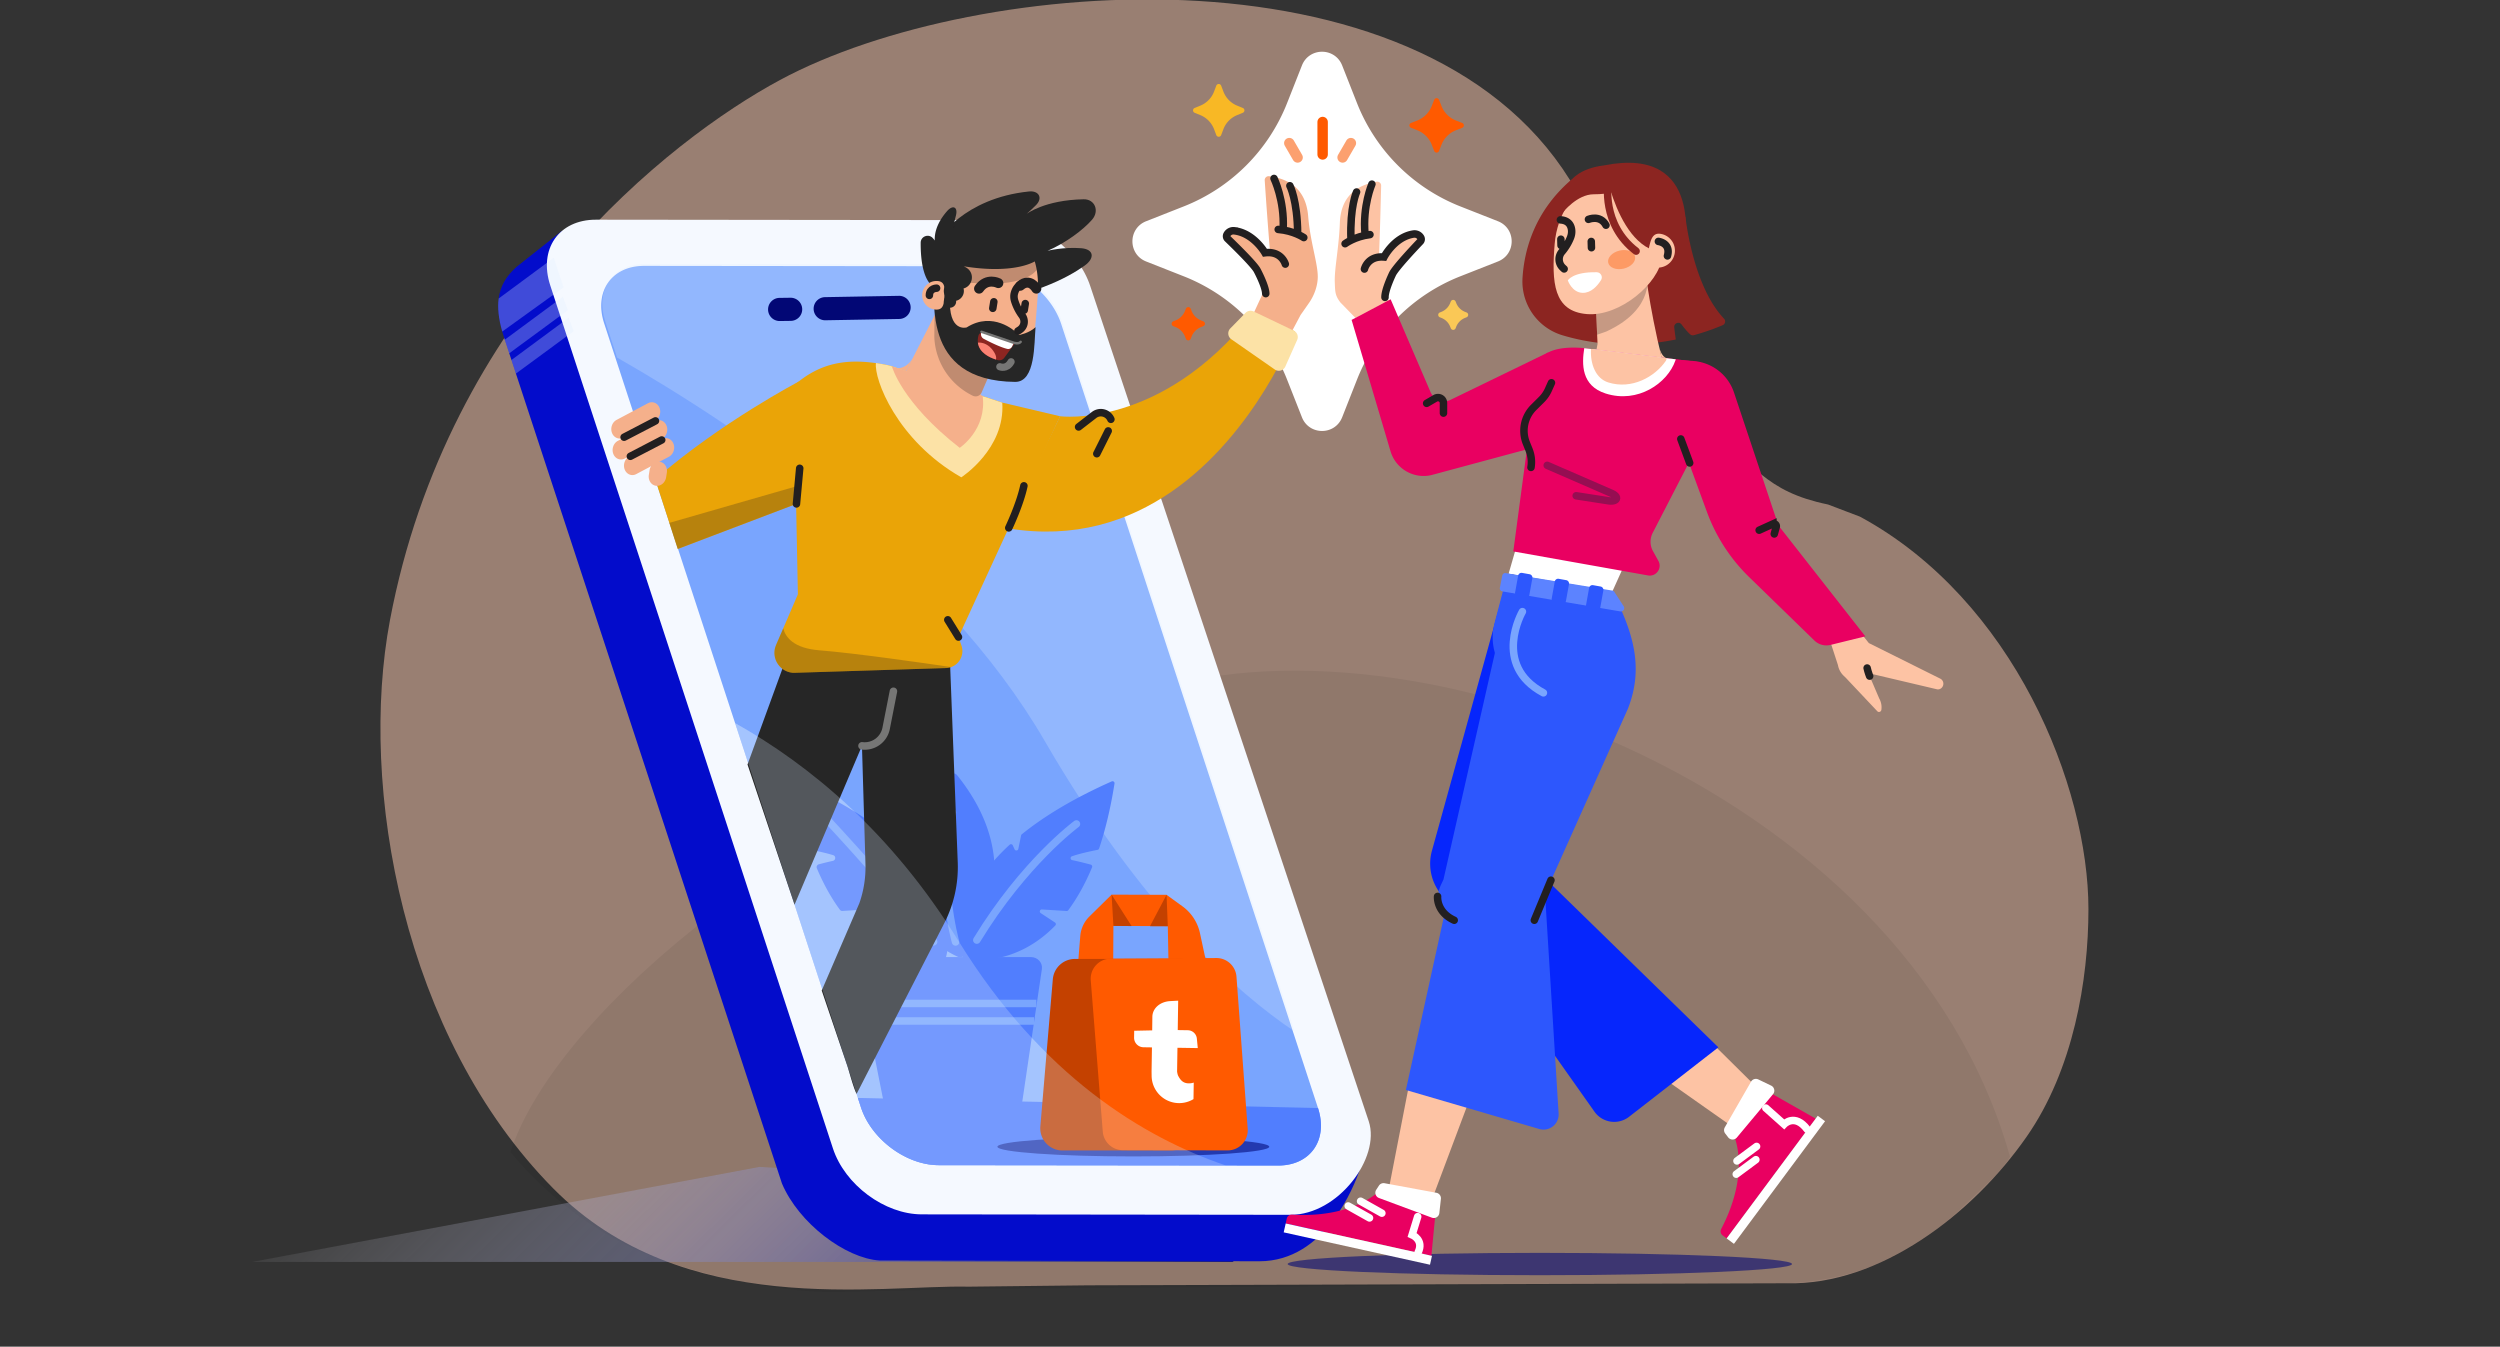 <svg width="375" height="202" fill="none" xmlns="http://www.w3.org/2000/svg">
    <rect width="100%" height="100%" fill="#333333" stroke="none"/>
    <defs>
        <linearGradient id="b" x1="165.884" y1="215.137" x2="84.134" y2="132.382"
            gradientUnits="userSpaceOnUse">
            <stop stop-color="#000578" />
            <stop offset="1" stop-color="#fff" stop-opacity="0" />
        </linearGradient>
        <clipPath id="a">
            <path fill="#fff" d="M0 0h375v201.009H0z" />
        </clipPath>
    </defs>
    <g clip-path="url(#a)">
        <path opacity=".5"
            d="M313.265 136.376c0 10.624-2.25 24.056-9.265 34.124-8.16 11.722-22.101 22.298-35.896 21.99l-104.88.308-17.915.202c-13.589-.303-42.809 5-62.309-14.721C60.483 155.507 53.76 118.058 58.5 93c8.703-46 41.821-72.016 58.5-81 29.615-15.952 98.11-21.22 119.5 16.701 5.646 10.013 10.601 28.212 18.692 34.583 8.091 6.37 9.433 10.417 19.018 12.393L279 77.5c23.086 12.5 34.265 40.5 34.265 58.876v-.005.005Z"
            fill="#FFCDB2" />
        <g style="mix-blend-mode:color-burn" opacity=".06">
            <path
                d="M301.5 173.5c-1.5 2.5-3.761 4.3-6 6.5-7.4 7.272-16.494 13.268-33 12.5l-114.925.814-22.5.5c-7.23 0-16.855-1.741-25.777-4.817-10.204-3.517-18.223-10.683-22.723-16.183 5.802-18.209 37.707-49.324 92.404-67.927-8.853 3.009 11.456-3.896 0 0C208.533 89.294 285.705 117.149 301.5 173.5Z"
                fill="#000" style="mix-blend-mode:lighten" />
        </g>
        <path
            d="M218.855 31.422h.001l5.658 2.23c2.315.913 2.315 4.19 0 5.102l-5.658 2.23a27.979 27.979 0 0 0-15.768 15.767v.001l-2.23 5.658c-.913 2.315-4.189 2.315-5.102 0l-2.23-5.658a28.017 28.017 0 0 0-15.767-15.767h-.001l-5.658-2.23c-2.315-.913-2.315-4.19 0-5.103l5.658-2.23a28.014 28.014 0 0 0 15.767-15.767h.001l2.23-5.658c.913-2.316 4.189-2.316 5.102 0l2.23 5.658a28.017 28.017 0 0 0 15.767 15.767Z"
            fill="#fff" stroke="#fff" />
        <path
            d="m185.548 15.837.874.358a.391.391 0 0 1 0 .723l-.874.358a3.698 3.698 0 0 0-2.045 2.123l-.328.863a.391.391 0 0 1-.731 0l-.327-.863a3.709 3.709 0 0 0-2.045-2.123l-.874-.358a.39.39 0 0 1 0-.723l.874-.358a3.707 3.707 0 0 0 2.045-2.124l.327-.863a.391.391 0 0 1 .731 0l.328.863a3.702 3.702 0 0 0 2.045 2.124Z"
            fill="#F8B825" />
        <path
            d="m219.761 46.781.22.087a.39.39 0 0 1 0 .727l-.22.087a2.36 2.36 0 0 0-1.33 1.33l-.087.22a.39.39 0 0 1-.727 0l-.087-.22a2.363 2.363 0 0 0-1.33-1.33l-.22-.087a.39.39 0 0 1 0-.727l.22-.087a2.363 2.363 0 0 0 1.33-1.33l.087-.22a.39.39 0 0 1 .727 0l.087.22c.24.608.721 1.09 1.33 1.33Z"
            fill="#FAC856" />
        <path
            d="m218.39 18.074.938.37a.39.39 0 0 1 0 .727l-.938.37a3.84 3.84 0 0 0-2.164 2.163l-.37.938a.39.39 0 0 1-.727 0l-.37-.938a3.844 3.844 0 0 0-2.164-2.164l-.938-.37a.39.39 0 0 1 0-.727l.938-.37a3.843 3.843 0 0 0 2.164-2.164l.37-.938a.39.39 0 0 1 .727 0l.37.938a3.845 3.845 0 0 0 2.164 2.165ZM180.176 48.072l.317.125a.39.39 0 0 1 0 .728l-.317.125a2.558 2.558 0 0 0-1.443 1.443l-.126.317a.39.39 0 0 1-.727 0l-.125-.317a2.563 2.563 0 0 0-1.443-1.443l-.318-.125a.39.39 0 0 1 0-.727l.318-.126a2.564 2.564 0 0 0 1.443-1.443l.125-.317a.39.39 0 0 1 .727 0l.126.317c.26.66.782 1.182 1.443 1.443Z"
            fill="#FF5A00" />
        <path stroke="#FF5A00" stroke-width="1.563" stroke-linecap="round"
            d="M198.395 18.301v4.867" />
        <path stroke="#FCA06F" stroke-width="1.563" stroke-linecap="round"
            d="m193.394 21.465 1.246 2.153M202.634 21.465l-1.246 2.153" />
        <path d="M37.824 189.288h147.241l-13.153-10.87-58.001-3.38-76.087 14.25Z" fill="url(#b)" />
        <path
            d="M203.942 175.565c-.804 2.183-5.055 13.626-15.047 13.626l-56.968-.115c-5.144-.342-12.115-5.599-14.631-11.544L77.388 56.04l-.67-2.038-.331-1.007-.67-2.039-.108-.33c-.1-.305-.19-.601-.273-.89-.566-1.986-.72-3.597-.538-4.958.26-1.986 1.23-3.438 2.665-4.733l6.786-5.38c5.574.007 68.225 2.954 70.013 8.41l49.678 132.49h.002Z"
            fill="#030CCB" />
        <path
            d="m193.604 182.222-55.338-.068c-5.573-.005-11.54-4.435-13.326-9.89L82.54 42.821c-1.787-5.456 1.282-9.875 6.854-9.868l60.816.067c5.574.006 11.54 4.436 13.327 9.89l41.781 125.302c1.786 5.457-4.595 14.008-11.716 14.008l.002.002Z"
            fill="#F5F9FF" />
        <path
            d="m191.703 174.834-7.823-.011-43.072-.047c-4.085-.006-8.409-2.724-10.625-6.413a11.043 11.043 0 0 1-1.032-2.239l-.47-1.432-3.628-11.078-3.622-11.056-7.191-21.953-3.978-12.146-17.867-54.536-1.768-5.41c-1.564-4.775 1.12-8.638 5.996-8.631l50.893.055c4.875.005 10.097 3.882 11.66 8.65l34.861 106.435 3.663 11.18c1.564 4.768-1.122 8.638-5.997 8.632Z"
            fill="#79A5FE" />
        <path opacity=".25"
            d="m159.335 48.295 34.863 106.435c-8.641-5.798-22.797-18.231-37.45-43.514-15.418-26.599-45.292-46.778-64.192-57.585l-1.77-5.41c-1.564-4.773 1.12-8.637 5.997-8.631l50.892.055c4.875.005 10.096 3.882 11.66 8.65Z"
            fill="#DEECFF" />
        <path fill-rule="evenodd" clip-rule="evenodd"
            d="M136.598 46.079a1.736 1.736 0 0 1-1.704 1.766l-11.083.197a1.735 1.735 0 1 1-.062-3.47l11.083-.198a1.735 1.735 0 0 1 1.766 1.705ZM120.331 46.374a1.736 1.736 0 0 1-1.713 1.758l-1.683.022a1.736 1.736 0 0 1-.045-3.471l1.683-.022a1.736 1.736 0 0 1 1.758 1.713Z"
            fill="#020775" />
        <path opacity=".25"
            d="m183.88 174.823-43.072-.047c-4.876-.006-10.094-3.879-11.657-8.652l-18.89-57.665c11.215 6.293 23.493 16.423 33.537 32.718 12.435 20.175 27.685 29.448 40.084 33.646h-.002Z"
            fill="#DEECFF" />
        <path
            d="m191.703 174.834-7.823-.011-43.072-.047c-4.085-.006-8.409-2.724-10.625-6.412a11.021 11.021 0 0 1-1.032-2.24l-.47-1.432 69.019 1.51c1.564 4.768-1.122 8.638-5.997 8.632ZM142.349 116.301c-14.358 18.829-1.525 25.933 1.339 27.221a.77.77 0 0 0 .914-.212c1.896-2.296 9.879-13.438-1.032-27.027a.778.778 0 0 0-1.221.018Z"
            fill="#517EFE" />
        <path d="M143.334 141.294s-2.901-10.364-.461-19.432" stroke="#79A5FE" stroke-width="1.125"
            stroke-miterlimit="10" stroke-linecap="round" />
        <path
            d="M141.551 143.875c-1.368.228-7.687.895-13.443-4.914a.443.443 0 0 1 .069-.683l1.54-1.014c.378-.249.183-.839-.27-.811l-3.079.19a.438.438 0 0 1-.383-.179c-1.235-1.683-2.408-3.731-3.457-6.221a.441.441 0 0 1 .293-.597c.741-.199 1.498-.38 2.119-.521.44-.1.466-.72.033-.853-1.021-.314-2.28-.59-3.257-.784a.439.439 0 0 1-.333-.292c-.895-2.689-1.662-5.802-2.241-9.406a.443.443 0 0 1 .619-.475c5.709 2.557 9.994 5.204 13.204 7.789a.44.44 0 0 1 .155.256l.316 1.535c.086.42.662.482.837.091a.442.442 0 0 1 .707-.141c8.719 8.111 7.322 15.271 6.922 16.712a.44.44 0 0 1-.353.316l.002.002Z"
            fill="#517EFE" />
        <path d="M140.042 141.27c-8.791-10.862-17.508-19.971-17.508-19.971" stroke="#79A5FE"
            stroke-width="1.125" stroke-miterlimit="10" stroke-linecap="round" />
        <path
            d="M144.631 143.858c1.156.209 7.733 1.067 13.664-5.029a.298.298 0 0 0-.051-.456l-2.137-1.407c-.256-.168-.123-.566.183-.546l3.695.228a.302.302 0 0 0 .26-.121c1.275-1.728 2.488-3.843 3.566-6.432a.3.3 0 0 0-.198-.403 57.98 57.98 0 0 0-2.787-.676c-.295-.064-.32-.474-.037-.572 1.111-.391 2.693-.74 3.851-.968a.296.296 0 0 0 .225-.198c.928-2.773 1.719-5.999 2.311-9.749a.3.3 0 0 0-.417-.32c-5.855 2.603-10.228 5.299-13.489 7.932a.283.283 0 0 0-.104.172l-.417 2.022c-.058.283-.446.325-.564.062l-.263-.59a.3.3 0 0 0-.475-.099c-9.094 8.36-7.404 15.736-7.048 16.944a.298.298 0 0 0 .234.208l-.002-.002Z"
            fill="#517EFE" />
        <path d="M146.522 141.014c7.108-11.662 14.945-17.419 14.945-17.419" stroke="#79A5FE"
            stroke-width="1.125" stroke-miterlimit="10" stroke-linecap="round" />
        <path
            d="M151.428 168.462h-16.885c-.796 0-1.481-.542-1.629-1.291l-4.313-21.729c-.194-.977.59-1.883 1.629-1.883h24.41c1.008 0 1.785.855 1.642 1.81l-3.213 21.729c-.115.783-.817 1.364-1.642 1.364h.001Z"
            fill="#517EFE" />
        <path d="M129.73 150.519h25.727M130.06 153.148h25.046" stroke="#79A5FE" stroke-width="1.125"
            stroke-miterlimit="10" />
        <path
            d="m141.653 138.462-13.156 25.612c-.43-.714-1.129-3.372-1.383-4.147l-3.857-11.35 5.645-13.089c.665-1.891.976-3.885.917-5.888l-.524-17.725-10.112 23.827-7.057-21.025 6.235-17.1 24.153 2.08 1.147 29.686a18.482 18.482 0 0 1-2.01 9.121l.002-.002Z"
            fill="#262626" />
        <path
            d="m119.841 57.222-.354 17.285-.022 1.067v.013l-17.8 6.77-.008-.024-1.26-3.902-2.116-6.542c9.902-8.58 21.56-14.667 21.56-14.667Z"
            fill="#EAA407" />
        <path opacity=".25" d="m123.199 71.866-3.734 3.708-17.808 6.76-1.26-3.903 22.802-6.565Z"
            fill="#221F20" />
        <path
            d="M92.753 65.764c-.409-.073-.772-.363-.95-.815-.288-.732.019-1.613.685-1.965l4.71-2.5c.667-.352 1.441-.045 1.728.686.289.732-.018 1.613-.685 1.965l-4.71 2.5a1.212 1.212 0 0 1-.778.13ZM92.949 68.906c-.41-.073-.773-.363-.95-.815-.289-.732.018-1.613.685-1.965l5.572-2.956c.666-.352 1.44-.046 1.728.685.288.733-.019 1.613-.685 1.966l-5.572 2.956a1.21 1.21 0 0 1-.778.13ZM94.657 71.245c-.41-.074-.773-.364-.95-.815-.289-.733.018-1.613.685-1.966l4.898-2.6c.666-.352 1.441-.045 1.728.686.288.732-.018 1.613-.685 1.965l-4.898 2.6a1.211 1.211 0 0 1-.778.13Z"
            fill="#F5B08B" />
        <path
            d="M98.294 72.847c-.661-.152-1.089-.853-.968-1.62l.108-.684c.127-.805.81-1.377 1.529-1.279.716.103 1.194.834 1.066 1.64l-.107.682c-.128.806-.811 1.378-1.53 1.28a1.662 1.662 0 0 1-.1-.02h.002Z"
            fill="#F5B08B" />
        <path d="M93.614 65.583s1.909-.99 4.707-2.45l-4.707 2.45Z" fill="#FDC3A4" />
        <path d="M93.614 65.583s1.909-.99 4.707-2.45" stroke="#221F20" stroke-width="1.125"
            stroke-miterlimit="10" stroke-linecap="round" />
        <path d="M94.552 68.446s1.91-.99 4.708-2.45l-4.708 2.45Z" fill="#FDC3A4" />
        <path d="M94.552 68.446s1.91-.99 4.708-2.45" stroke="#221F20" stroke-width="1.125"
            stroke-miterlimit="10" stroke-linecap="round" />
        <path
            d="M190.578 38.663a669.66 669.66 0 0 1-.87-11.61.585.585 0 0 1 .665-.62c1.682.23 5.453.995 5.853 5.994.309 3.865 1.432 7.002 1.44 9.062.003 1.367-.528 2.825-1.31 3.945l-1.27 1.817-2.863 5.397-4.747-4.441 1.867-4.025c.847-1.461 1.452-3.001 1.236-5.517l-.001-.002Z"
            fill="#F5B08B" />
        <path
            d="M195.57 35.638s-1.525-1.043-3.84-1.222M191.102 26.767s1.585 3.268 1.375 7.538M193.482 27.86s1.127 2.15 1.167 7.166"
            stroke="#221F20" stroke-width="1.125" stroke-miterlimit="10" stroke-linecap="round" />
        <path
            d="M192.797 39.615s-.566-2.01-3.053-1.697c0 0-1.688-2.968-4.612-3.3a1.091 1.091 0 0 0-1.091.576.51.51 0 0 0 .099.607c.944.91 4.008 3.893 4.446 4.773 0 0 1.259 2.346 1.277 3.471"
            fill="#F5B08B" />
        <path
            d="M192.797 39.615s-.566-2.01-3.053-1.697c0 0-1.688-2.968-4.612-3.3a1.091 1.091 0 0 0-1.091.576.51.51 0 0 0 .099.607c.944.91 4.008 3.893 4.446 4.773 0 0 1.259 2.346 1.277 3.471"
            stroke="#221F20" stroke-width="1.125" stroke-miterlimit="10" stroke-linecap="round" />
        <path
            d="M144.213 96.816a2.552 2.552 0 0 1-1.536 3.245c-.245.087-.51.139-.79.148l-22.464.705c-2.26.195-3.909-2.092-3.011-4.174l1.071-2.485 2.201-5.104-.621-31.304c3.952-3.477 8.067-4.237 13.734-3.139.327.06.656.14.985.24l16.556 5.442 8.672 2.047-15.239 33.122.442 1.257Z"
            fill="#EAA407" />
        <path
            d="M150.338 60.39c.493 6.94-6.143 11.207-6.143 11.207-9.697-5.533-13.12-14.782-12.803-17.148.229.042 1.098.177 1.741.314.28.06.55.155.649.185l16.556 5.442Z"
            fill="#FCE2A6" />
        <path d="M133.782 54.948s1.425 5.412 10.175 12.225c0 0 4.116-2.724 3.44-7.8l-13.615-4.425Z"
            fill="#F5B08B" />
        <path d="m136.869 53.802-.95 1.856-1.268-.418s1.314.057 2.218-1.438Z" fill="#F5B08B" />
        <path
            d="m150.099 52.264-3.235 7.483-.578 1.339-10.367-5.428 4.266-8.343.186-.363-.126-4.582v-.017l.007-.787 7.852-1.573 1.88 11.573.115.698Z"
            fill="#F5B08B" />
        <path opacity=".25"
            d="m150.099 52.264-2.85 6.595a.982.982 0 0 1-1.328.502c-.004 0-.006-.003-.009-.003a10.333 10.333 0 0 1-2.883-2.087 10.198 10.198 0 0 1-2.864-6.388c0-.024-.004-.051-.004-.075-.005-.108-.011-.215-.013-.322l.037-3.173.058-4.86v-.085l1.087-.307c-.013.106-.073.859-.318 5.192-.329 5.767 3.455 5.992 3.455 5.992 2.252-1.52 4.231-1.445 5.517-1.096l.115.113v.002Z"
            fill="#221F20" />
        <path
            d="M140.764 35.932s3.723-6.196 13.588-7.212c1.472-.152 2.102.974 1.066 2.03-.286.292-1.096 1.065-1.432 1.34 0 0 2.697-2.093 8.564-2.199 1.696-.031 2.384 1.763 1.275 3.045-1.328 1.537-3.953 3.5-6.689 4.686 0 0 2.353-.605 5.049-.39 1.904.15 2.073 1.492.521 2.602-2.562 1.833-8.018 4.787-17.487 5.735l-4.457-9.639.002.002Z"
            fill="#262626" />
        <path
            d="M155.667 44.197c-.084 1.278-.358 4.88-.572 6.503-.553 4.196-2.744 3.836-6.463 3.59-4.825-.32-8.299-3.197-7.93-8.79.064-.954.012-1.919-.02-2.87a32.342 32.342 0 0 1-.024-1.027c-.002-.514.014-1.023.073-1.519.033-.294.08-.582.148-.867.57-2.443 1.83-4.408 4.879-5.03.93-.188 2.028-.253 3.323-.167.479.03.93.102 1.356.208 2.822.707 4.488 3.007 5.053 6.158.208 1.165.266 2.45.177 3.81Z"
            fill="#F5B08B" />
        <path d="M149.75 42.465s-1.703-.872-2.89.831" stroke="#221F20" stroke-width="1.5"
            stroke-miterlimit="10" stroke-linecap="round" />
        <path d="m149.076 45.267-.159.985M153.793 45.534l-.158.985" stroke="#221F20"
            stroke-width="1.125" stroke-miterlimit="10" stroke-linecap="round" />
        <path
            d="M155.333 49.076c-.223 2.35.029 8.237-3.057 8.208-14.296-.131-12.139-12.793-11.951-17.27l1.568-.419c-.015.1.86.842.615 4.925-.327 5.435 2.489 4.596 2.489 4.596 3.962-2.52 7.318.647 7.318.647l.586.479s1.493-.27 2.432-1.168v.002Z"
            fill="#262626" />
        <path opacity=".25"
            d="M150.506 34.138c-2.103-.502-5.921-1.605-7.24.718.289-1.14-.195-1.304-.975-.46-2.17 2.017-1.615 8.188-1.615 8.188s2.83-.326 5.528-.12c8.564.65 9.344-2.396 9.344-1.926 0-3.201-2.221-5.693-5.044-6.4h.002Z"
            fill="#221F20" />
        <path
            d="M152.688 49.652a6.94 6.94 0 0 0 .248-.156c.749-.488.908-1.454.36-2.194a7.484 7.484 0 0 1-1.085-2.135c-.13-.406-.156-.83-.04-1.224.162-.56.617-1.184 1.863-1.06l-3.447-.188.023 5.73 2.078 1.227Z"
            fill="#F5B08B" />
        <path
            d="M152.688 49.652a6.8 6.8 0 0 0 .248-.156c.749-.487.908-1.454.36-2.194a7.485 7.485 0 0 1-1.085-2.135c-.13-.406-.156-.83-.04-1.224.162-.56.65-1.562 1.896-1.438"
            stroke="#221F20" stroke-width="1.125" stroke-miterlimit="10" stroke-linecap="round" />
        <path d="M155.451 43.296s-.95-1.703-2.415-.435" stroke="#221F20" stroke-width="1.5"
            stroke-miterlimit="10" stroke-linecap="round" />
        <path
            d="m152.132 51.63-1.487 2.035a.93.93 0 0 1-1.006.347 6.046 6.046 0 0 1-.249-.077c-1.007-.325-2.532-1.057-2.705-2.544a2.797 2.797 0 0 1 .087-1.056.591.591 0 0 1 .735-.419l3.372 1.108 1.186.387a.14.14 0 0 1 .069.215l-.002.004Z"
            fill="#8C2521" />
        <path
            d="m152.088 51.424-.285.57a.639.639 0 0 1-.716.34c-1.08-.253-2.777-1.113-3.531-1.513a.765.765 0 0 1-.404-.76c.004-.046.011-.093.017-.137a.584.584 0 0 1 .336-.004l4.585 1.504h-.002Z"
            fill="#fff" />
        <path
            d="M149.388 53.937c-1.006-.325-2.532-1.057-2.705-2.544.371-.031 1.052.018 1.768.626.369.314 1.162 1.312.937 1.918Z"
            fill="#FB8273" />
        <path d="M149.971 55.01s1.034.449 1.69-.742" stroke="#767675" stroke-width="1.081"
            stroke-linecap="round" stroke-linejoin="round" />
        <path d="M153.097 51.276c-.28.376-1.007.146-1.007.146l-4.868-1.65" stroke="#767675"
            stroke-width=".375" stroke-linecap="round" stroke-linejoin="round" />
        <path
            d="m156.147 38.404-2.201-4.054s-6.039-4.391-11.021-.084c0 0 .292-1.244.468-1.953.316-1.267-.466-1.633-1.328-.65-1.484 1.692-1.913 3.244-1.849 4.425 0 0-.006-.052-.294-.371-.636-.71-1.814-.267-1.82.687-.018 2.568.355 6.587 2.832 6.99 0 0 1.772.142 3.367-.076 1.594-.217 2.038-2.305.674-3.151a4.455 4.455 0 0 0-.404-.221c7.512 1.217 11.147-.592 11.573-1.542h.003Z"
            fill="#262626" />
        <path
            d="M138.332 44.178a2.147 2.147 0 0 0 2.028 2.258c1.183.063 1.238-.895 1.3-2.08.062-1.183.11-2.142-1.072-2.206a2.147 2.147 0 0 0-2.258 2.028h.002Z"
            fill="#F5B08B" />
        <path d="M140.49 43.227s-1.081 0-1.081 1.081" stroke="#221F20" stroke-width="1.125"
            stroke-miterlimit="10" stroke-linecap="round" />
        <path d="M143.076 45.157a1.505 1.505 0 1 0 0-3.01 1.505 1.505 0 0 0 0 3.01Z"
            fill="#262626" />
        <path d="M142.497 46.16a.926.926 0 1 0 0-1.852.926.926 0 0 0 0 1.852Z" fill="#262626" />
        <path
            d="M194.231 49.701s-5.797 15.309-18.528 24.068c-6.384 4.394-14.512 7.14-24.528 5.48-.09-.014-.179-.028-.269-.045l1.995-4.127.133-.275 5.976-12.364s15.082 1.995 28.809-15.327l6.412 2.59Z"
            fill="#EAA407" />
        <path
            d="m188.044 46.72 6.017 2.873c.521.249.749.868.515 1.396l-1.779 3.995a1.065 1.065 0 0 1-1.584.44l-6.516-4.536a1.067 1.067 0 0 1-.154-1.62l2.28-2.333c.32-.327.811-.413 1.222-.217l-.001.002Z"
            fill="#FCE2A6" />
        <path d="M129.299 111.875a3.277 3.277 0 0 0 3.621-2.618l1.096-5.568" stroke="#767675"
            stroke-width="1.125" stroke-linecap="round" stroke-linejoin="round" />
        <path opacity=".28"
            d="m84.534 43.11-9.198 6.626c-.566-1.986-.72-3.597-.538-4.958l8.273-6.113 1.463 4.445ZM85.185 46.526l-8.798 6.469-.67-2.04 8.71-6.435.758 2.006ZM86.052 49.67l-8.664 6.37-.67-2.039 8.576-6.337.758 2.006Z"
            fill="#DEECFF" />
        <path
            d="m161.677 144.905.364-4.495a4.641 4.641 0 0 1 1.372-2.938l3.326-3.275 8.243.025 2.376 1.718a6.719 6.719 0 0 1 2.638 4.04l.928 4.319h-5.654l-.1-5.371-8.159-.044-.032 5.643-5.304.38.002-.002Z"
            fill="#FF5A00" />
        <path
            d="m166.739 134.197.274 4.686 2.728.027-3.002-4.713ZM174.982 134.222l.188 4.704h-2.667l2.479-4.704Z"
            fill="#C44100" />
        <path opacity=".58"
            d="M170 173.464c11.26 0 20.389-.651 20.389-1.454 0-.803-9.129-1.454-20.389-1.454-11.261 0-20.389.651-20.389 1.454 0 .803 9.128 1.454 20.389 1.454Z"
            fill="#020775" />
        <path
            d="M159.374 172.573h16.267a3.33 3.33 0 0 0 3.323-3.108l1.482-22.088a3.33 3.33 0 0 0-3.327-3.553l-15.88.016a3.33 3.33 0 0 0-3.316 3.049l-1.871 22.072a3.331 3.331 0 0 0 3.32 3.612h.002Z"
            fill="#C44100" />
        <path
            d="m184.132 172.563-15.714-.04a3.02 3.02 0 0 1-3.002-2.78l-1.803-22.687a3.02 3.02 0 0 1 2.993-3.259l15.836-.094a3.02 3.02 0 0 1 3.029 2.797l1.683 22.819a3.018 3.018 0 0 1-3.018 3.241l-.004.003Z"
            fill="#FF5A00" />
        <path
            d="M179.061 162.388a2.229 2.229 0 0 1-.756.115c-.824-.012-1.217-.453-1.566-1.109-.117-.208-.175-.661-.175-.661l.055-3.568 3.048.048-.138-1.425a1.389 1.389 0 0 0-1.36-1.253l-1.508-.024.036-2.424.031-1.986s-.915.046-1.22.066c-1.564.098-2.634 1.122-2.653 2.336l-.025 2.052-2.7.058-.017 1.027a1.429 1.429 0 0 0 1.405 1.449l1.273.02-.056 3.652.009.533a4.134 4.134 0 0 0 6.279 3.573l.038-2.479Z"
            fill="#fff" />
        <path opacity=".25"
            d="m183.88 174.823-43.072-.047c-4.876-.006-10.094-3.879-11.657-8.652l-18.89-57.665c11.215 6.293 23.493 16.423 33.537 32.718 12.435 20.175 27.685 29.448 40.084 33.646h-.002Z"
            fill="#DEECFF" />
        <path
            d="m119.957 70.245-.49 5.342M143.771 95.56l-1.601-2.589M151.314 79.184s1.671-3.486 2.27-6.31M161.79 64.043l2.324-1.797a1.646 1.646 0 0 1 2.519.652M166.23 64.64l-1.709 3.417"
            stroke="#221F20" stroke-width="1.125" stroke-miterlimit="10" stroke-linecap="round" />
        <path opacity=".25"
            d="M142.677 100.061c-.245.087-.51.139-.79.148l-22.464.705c-2.26.195-3.909-2.092-3.011-4.174l1.071-2.485c.347 1.341 1.571 2.987 5.42 3.29 5.411.428 15.954 1.951 19.774 2.516Z"
            fill="#221F20" />
        <path opacity=".58"
            d="M230.975 191.282c20.895 0 37.833-.75 37.833-1.677 0-.926-16.938-1.677-37.833-1.677s-37.833.751-37.833 1.677c0 .927 16.938 1.677 37.833 1.677Z"
            fill="#020775" />
        <path d="m208.167 179.128 4.16-21.391 9.969 2.215-7.905 21.054-6.224-1.878Z"
            fill="#FDC3A4" />
        <path
            d="M207.464 178.142c-1.027 1.078-5.042 4.556-13.661 4.057a.757.757 0 0 0-.786.586l-.164.735 21.856 4.845.793-8.283a.752.752 0 0 0-.585-.652l-6.739-1.504a.757.757 0 0 0-.714.212v.004Z"
            fill="#E90061" />
        <path d="m214.499 189.709-21.944-4.855.298-1.334 21.944 4.856-.298 1.333Z" fill="#fff" />
        <path
            d="m212.654 182.497-.837 2.727s1.829.775.897 2.642M204.088 180.182l3.193 1.794M202.232 180.897l3.193 1.795"
            stroke="#fff" stroke-width="1.125" stroke-miterlimit="10" stroke-linecap="round" />
        <path
            d="m206.846 179.7 7.932 2.951a.837.837 0 0 0 1.124-.695l.232-2.126a.835.835 0 0 0-.68-.913l-7.767-1.433a.834.834 0 0 0-.853.368l-.397.608a.836.836 0 0 0 .409 1.24Z"
            fill="#fff" />
        <path
            d="M258.399 48.778a34.26 34.26 0 0 1-4.311 1.498.604.604 0 0 1-.572-.133c-.442-.4-.884-.935-1.275-1.464-.391-.527-1.175-.186-1.104.437.081.709.169 1.368.232 1.81-4.506.91-10.544 1.297-16.994-.632a8.426 8.426 0 0 1-5.998-8.59c.265-4.265 1.811-9.937 7.22-14.658a.611.611 0 0 1 .592-.118l16.227 5.252a.61.61 0 0 1 .42.51c.24 1.936 1.522 10.633 5.762 15.102a.615.615 0 0 1-.199.988v-.002Z"
            fill="#8C2521" />
        <path d="m229.033 76.557-2.744 9.507 15.567 2.648 3.26-7.22-16.083-4.935Z" fill="#fff" />
        <path d="m261.249 169.991-17.821-12.545 6.1-8.191 15.981 15.823-4.26 4.913Z"
            fill="#FDC3A4" />
        <path
            d="M260.061 170.228c.563 1.378 2.098 6.465-1.883 14.125a.755.755 0 0 0 .214.957l.603.45 13.359-17.963-7.234-4.111a.754.754 0 0 0-.835.267l-4.127 5.535a.76.76 0 0 0-.098.738l.001.002Z"
            fill="#E90061" />
        <path d="m273.759 168.184-13.668 18.394-1.096-.816 13.668-18.395 1.096.817Z" fill="#fff" />
        <path
            d="m264.873 166.206 2.737 2.437s1.609-1.705 3.474.769M260.544 174.143l2.943-2.179M260.438 176.131l2.943-2.181"
            stroke="#fff" stroke-width="1.125" stroke-miterlimit="10" stroke-linecap="round" />
        <path
            d="m260.531 170.628 5.422-6.496a.836.836 0 0 0-.28-1.29l-1.927-.928a.836.836 0 0 0-1.089.338l-3.937 6.849a.836.836 0 0 0 .062.926l.443.576a.837.837 0 0 0 1.306.027v-.002Z"
            fill="#fff" />
        <path d="M248.872 52.083s.333 1.438 1.135 1.648c.801.21 0 0 0 0l-.777-.093-.358-1.555Z"
            fill="#FDC3A4" />
        <path
            d="M249.334 54.01h-10.153l.453-2.422-.325-6.997.077-.875.173-1.944 7.128-2.221s.548 5.899 2.646 14.46h.001Z"
            fill="#FDC3A4" />
        <path opacity=".25"
            d="M241.092 49.653c-.536.25-1.093.38-1.531.556l-.252-6.06.076-.767 7.673-2.276s1.339 5.131-5.968 8.547h.002Z"
            fill="#221F20" />
        <path
            d="m257.164 61.977-9.26 17.954a2.904 2.904 0 0 0 .042 2.738l.811 1.462c.608 1.094-.327 2.406-1.56 2.184l-20.201-3.602 2.463-18.478 1.401-9.635c.444-2.406 4.264-2.621 6.697-2.387l.08.007 13.729 1.673 3.708.453 2.088 7.63h.002Z"
            fill="#E90061" />
        <path
            d="M249.265 38.712c-.385 3.692-6.237 8.819-11.239 8.4-5.001-.418-5.31-4.711-4.821-10.573.185-2.213.908-4.23 2.001-5.863 1.861-2.804 4.801-4.51 7.956-4.247 3.67.307 6.678 2.123 7.784 6.012 1.074 4.344-1.681 6.27-1.681 6.27v.002Z"
            fill="#FDC3A4" />
        <path
            d="M237.391 43.928c-1.592-.038-2.218-1.863-2.218-1.863s.712-1.305 4.34-1.23c.596.013.961.67.643 1.177-.551.875-1.488 1.945-2.765 1.916Z"
            fill="#fff" />
        <path d="M238.267 32.905s1.754-.745 2.629.879" stroke="#221F20" stroke-width="1.125"
            stroke-miterlimit="10" stroke-linecap="round" />
        <path
            d="M243.565 40.29c1.111-.264 1.865-1.084 1.688-1.831-.179-.746-1.224-1.135-2.333-.87-1.108.265-1.865 1.085-1.686 1.832.179.746 1.224 1.135 2.333.87h-.002Z"
            fill="#FD9A65" />
        <path d="M240.653 24.803s2.622 16.264 11.955 12.527c0 0 3.193-15.534-11.955-12.527Z"
            fill="#8C2521" />
        <path
            d="M244.296 27.253s-.559 1.889-5.241 1.889c-2.503 0-4.649 2.75-4.649 2.75s-1.365-6.18 6.247-7.089l3.643 2.45Z"
            fill="#8C2521" />
        <path
            d="M251.176 38.153a2.546 2.546 0 0 1-3.046 1.924c-1.373-.31-1.125-1.423-.814-2.795.31-1.374.566-2.484 1.936-2.174a2.55 2.55 0 0 1 1.924 3.045Z"
            fill="#FDC3A4" />
        <path
            d="M248.759 36.211s1.901.232 1.357 2.176M238.689 36.219l.028.937M234.13 35.88l.027.936M234.621 40.34c-.075-.066-.148-.135-.221-.204a1.72 1.72 0 0 1-.108-2.373 7.663 7.663 0 0 0 1.266-2.08c.168-.405.238-.849.17-1.284-.095-.615-.464-1.348-1.668-1.419"
            stroke="#221F20" stroke-width="1.125" stroke-miterlimit="10" stroke-linecap="round" />
        <path
            d="m228.37 86.513-2.081-.451-11.501 41.561a7.255 7.255 0 0 0 1.066 6.122l23.312 33.001a3.629 3.629 0 0 0 5.194.771l13.392-10.416-26.991-26.33 10.472-29.996-.041-12.063-12.822-2.2Z"
            fill="#0626FC" />
        <path
            d="m274.533 96.208 1.159 3.553a2.95 2.95 0 0 0 .858 1.604l.296.281 4.752 5.042c.206.219.566.092.61-.221a2.685 2.685 0 0 0-.322-1.688l-1.631-3.812 10.331 2.435c.434.062.84-.26.908-.72a.84.84 0 0 0-.441-.879l-10.725-5.34-1.428-1.78-4.367 1.525Z"
            fill="#FDC3A4" />
        <path d="M280.445 101.422s-.235-.583-.376-1.221" stroke="#221F20" stroke-width="1.125"
            stroke-miterlimit="10" stroke-linecap="round" />
        <path
            d="m248.903 53.725 5.186.435a6.95 6.95 0 0 1 6.014 4.726l6.654 19.923L279.8 95.451l-5.212 1.285a2.6 2.6 0 0 1-2.433-.66l-9.774-9.505a26.22 26.22 0 0 1-6.337-9.771l-5.504-15.018-1.635-8.059-.002.002Z"
            fill="#E90061" />
        <path
            d="M206.814 39.325c.191-4.551.317-9.675.358-11.484a.578.578 0 0 0-.682-.582c-1.649.297-5.332 1.216-5.513 6.16-.139 3.825-.84 6.909-.758 8.94.055 1.346.014 1.93.833 3.001l2.269 2.335 5.06-2.523a9.907 9.907 0 0 1-1.569-5.847h.002Z"
            fill="#FDC3A4" />
        <path
            d="M201.762 36.559s1.458-1.094 3.734-1.37M205.787 27.62s-1.423 3.29-1.032 7.49M203.487 28.8s-1.02 2.169-.844 7.116"
            stroke="#221F20" stroke-width="1.125" stroke-miterlimit="10" stroke-linecap="round" />
        <path
            d="M204.665 40.36s.471-2.005 2.938-1.803c0 0 1.536-3 4.406-3.449.44-.07.877.137 1.1.52a.505.505 0 0 1-.072.604c-.893.937-3.785 4.01-4.178 4.898 0 0-1.14 2.365-1.11 3.476"
            fill="#FDC3A4" />
        <path
            d="M204.665 40.36s.471-2.005 2.938-1.803c0 0 1.536-3 4.406-3.449.44-.07.877.137 1.1.52a.505.505 0 0 1-.072.604c-.893.937-3.785 4.01-4.178 4.898 0 0-1.14 2.365-1.11 3.476"
            stroke="#221F20" stroke-width="1.125" stroke-miterlimit="10" stroke-linecap="round" />
        <path
            d="m232.248 52.852-14.797 7.185a2.242 2.242 0 0 1-2.864-1.21l-5.992-13.934-5.855 3.093 5.838 19.702a5.182 5.182 0 0 0 6.113 3.58l15.981-4.306 1.58-14.11h-.004Z"
            fill="#E90061" />
        <path
            d="M251.368 53.895c-.019.062-.041.126-.063.192-1.176 3.385-5.615 6.489-10.46 4.938-3.655-1.171-3.584-4.388-3.206-6.803l13.729 1.673Z"
            fill="#fff" />
        <path
            d="M250.007 53.73c-.017.063-.068.302-.104.357-1.677 2.473-5.159 4.38-8.661 3.28-1.875-.587-2.72-2.72-2.598-5.027l11.365 1.389-.002.002Z"
            fill="#FDC3A4" />
        <path
            d="m229.027 86.648-2.597 1.613-9.911 43.67-.383.809a4.049 4.049 0 0 0 .548 4.325l-5.802 26.433 20.005 5.852a2.272 2.272 0 0 0 2.906-2.322l-2.04-32.945 12.441-27.791c2.451-6.275.714-11.577-2.341-17.581l-12.828-2.065.002.002Z"
            fill="#2D57FD" />
        <path
            d="m224.815 99.401-.11-.232a8.358 8.358 0 0 1-.528-5.712l1.465-5.55 1.259.157-.59 7.125-1.496 4.21v.002Z"
            fill="#2D57FD" />
        <path
            d="m232.72 57.417-.461 1.032a4.953 4.953 0 0 1-1.028 1.49l-1.18 1.172a4.934 4.934 0 0 0-1.098 5.35l.402.995c.339.842.442 1.76.292 2.656"
            stroke="#221F20" stroke-width="1.125" stroke-miterlimit="10" stroke-linecap="round" />
        <path d="m232.082 69.801 9.474 4.12c1.516.584 1.037 1.463-.453 1.17l-4.675-.725"
            stroke="#960E52" stroke-width="1.125" stroke-miterlimit="10" stroke-linecap="round" />
        <path d="m252.12 65.843 1.334 3.602" stroke="#221F20" stroke-width="1.125"
            stroke-miterlimit="10" stroke-linecap="round" />
        <path
            d="m225.339 86.332-.36 1.83a.463.463 0 0 0 .378.547l17.689 3.003a.503.503 0 0 0 .508-.77l-1.348-2.078a.466.466 0 0 0-.349-.276l-15.984-2.621a.46.46 0 0 0-.53.367l-.004-.002Z"
            fill="#5C83FF" />
        <path
            d="m240.089 87.978-1.127-.203a.511.511 0 0 0-.594.412l-.456 2.534a.51.51 0 0 0 .412.594l1.128.203a.511.511 0 0 0 .594-.413l.456-2.533a.512.512 0 0 0-.413-.594ZM234.936 87.024l-1.127-.203a.511.511 0 0 0-.594.413l-.457 2.533a.512.512 0 0 0 .413.594l1.127.203a.511.511 0 0 0 .594-.412l.457-2.534a.512.512 0 0 0-.413-.594ZM229.442 86.137l-1.127-.203a.511.511 0 0 0-.594.413l-.457 2.533a.512.512 0 0 0 .413.594l1.127.203a.511.511 0 0 0 .594-.412l.457-2.534a.512.512 0 0 0-.413-.594Z"
            fill="#2D57FD" />
        <path d="M228.364 91.743s-4.632 8.014 3.15 12.183" stroke="#79A5FE" stroke-width="1.125"
            stroke-miterlimit="10" stroke-linecap="round" />
        <path
            d="m213.998 60.5 1.294-.752a.819.819 0 0 1 1.229.707v1.513M232.643 132.028l-2.494 6.008M215.637 134.465s-.227 2.323 2.494 3.571M263.874 79.529l2.057-.935a.366.366 0 0 1 .504.429l-.296 1.07"
            stroke="#221F20" stroke-width="1.125" stroke-miterlimit="10" stroke-linecap="round" />
        <path d="M241.225 27.43s-1.065 6.204 4.187 10.238" stroke="#8C2521" stroke-width="1.125"
            stroke-miterlimit="10" stroke-linecap="round" />
    </g>
</svg>